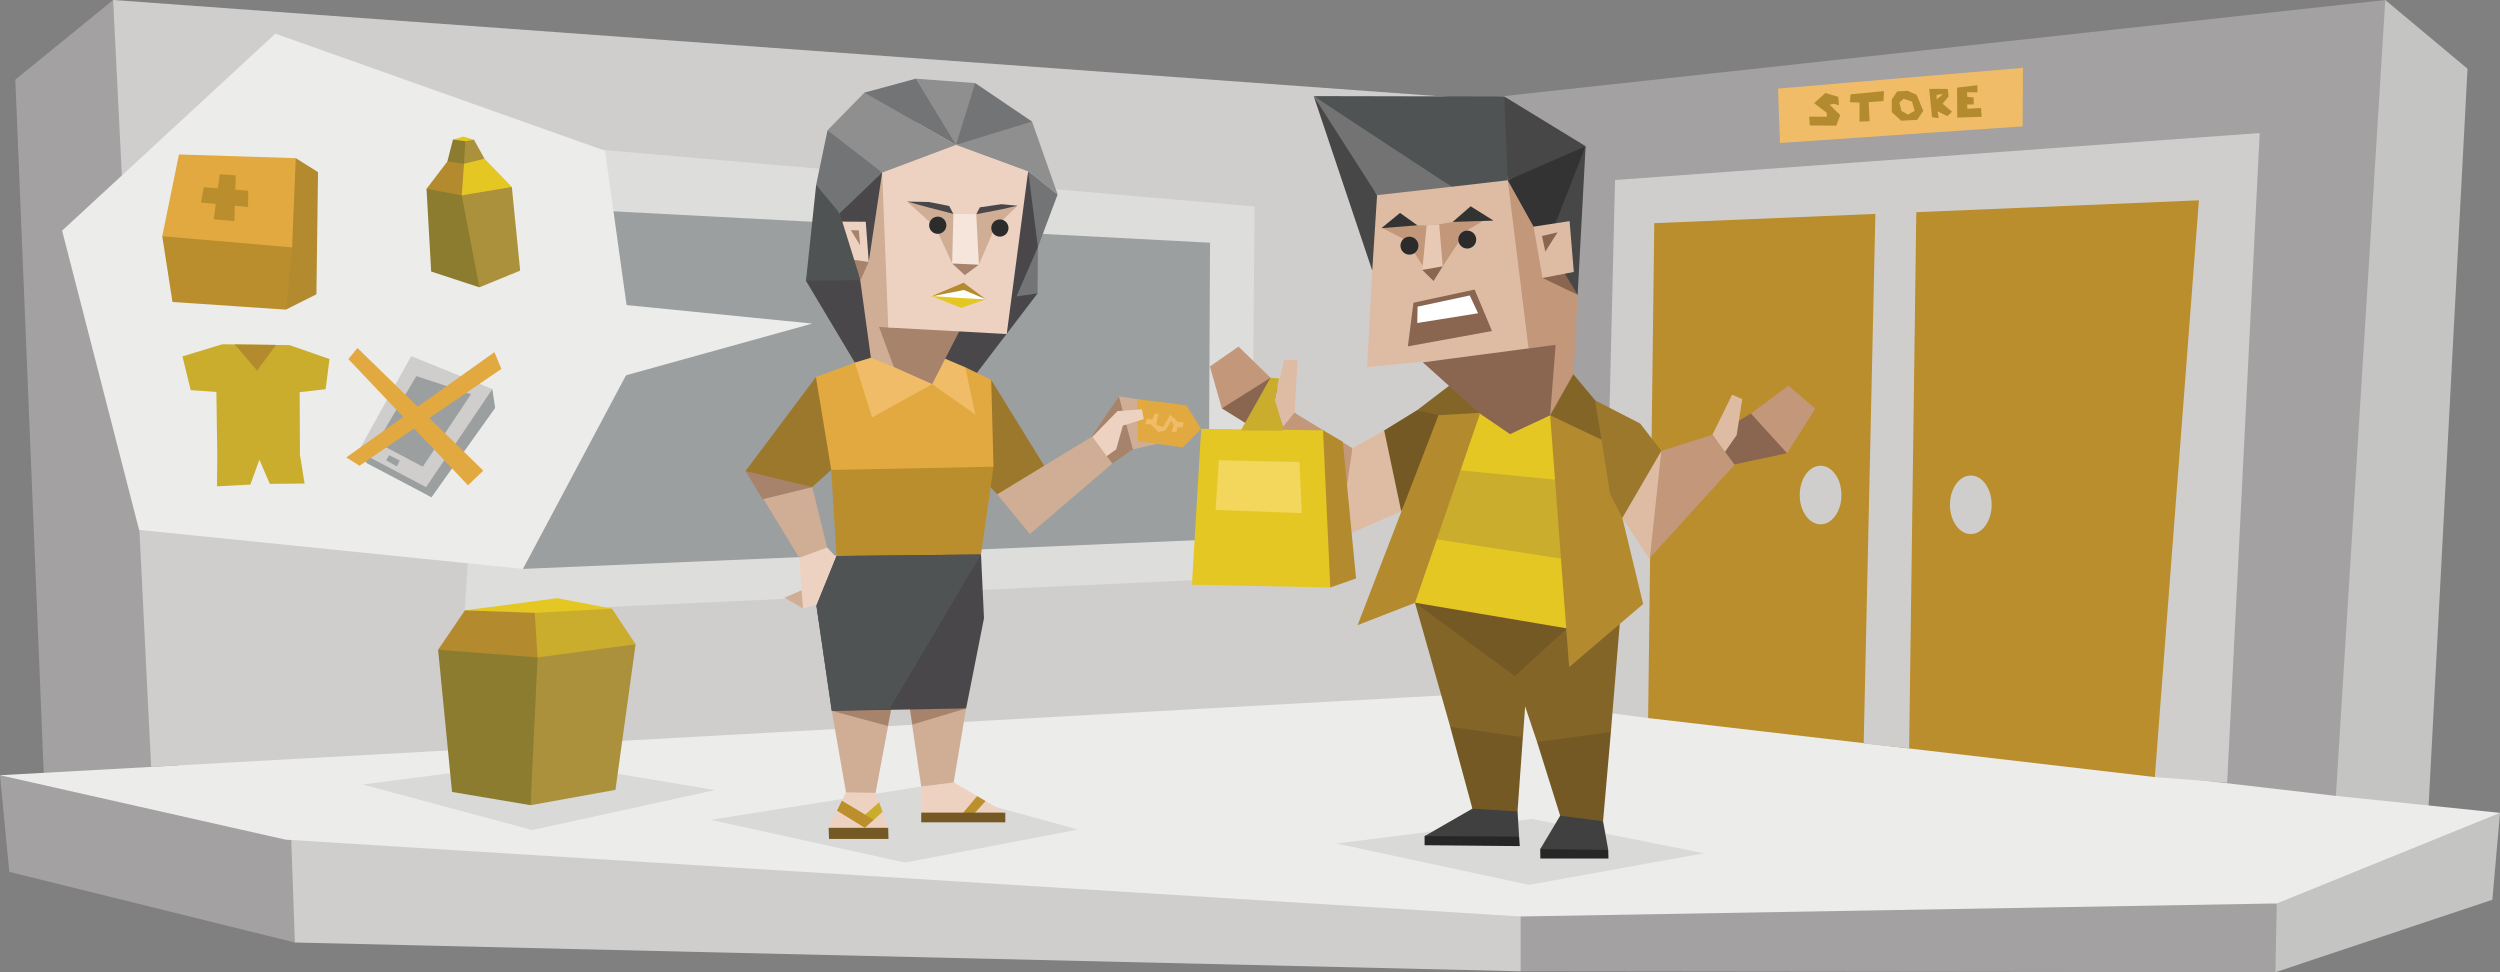 <svg xmlns="http://www.w3.org/2000/svg" viewBox="0 0 900 350"><rect x="0" y="0" width="900" height="350" fill="#808080" stroke="none"/><defs><style>.cls-1{fill:#c4c4c2;}.cls-1,.cls-11,.cls-12,.cls-13,.cls-14,.cls-15,.cls-2,.cls-3,.cls-4,.cls-5,.cls-6,.cls-7,.cls-8,.cls-9{fill-rule:evenodd;}.cls-2{fill:#a3a1a1;}.cls-10,.cls-3{fill:#d0cecd;}.cls-4,.cls-48{fill:#ececeb;}.cls-22,.cls-5{fill:#ba8e2d;}.cls-23,.cls-6{fill:#f0bc67;}.cls-39,.cls-7{fill:#b38b2e;}.cls-8{fill:#dddddc;}.cls-49,.cls-9{fill:#9b9fa0;}.cls-11,.cls-40{fill:#2b2b2b;}.cls-11{opacity:0.1;}.cls-12,.cls-28{fill:#e4c723;}.cls-13,.cls-29{fill:#cbad2d;}.cls-14,.cls-50{fill:#ab913c;}.cls-15,.cls-51{fill:#8c7c2f;}.cls-16{fill:#d0ae95;}.cls-17{fill:#e1a940;}.cls-18{fill:#a8836c;}.cls-19{fill:#eed2c1;}.cls-20{fill:#9c782c;}.cls-21{fill:#494749;}.cls-24{fill:#272626;}.cls-25{fill:#404040;}.cls-26{fill:#836528;}.cls-27{fill:#755924;}.cls-30{fill:#c2977a;}.cls-31{fill:#debca4;}.cls-32{fill:#8a6651;}.cls-33{fill:#474747;}.cls-34{fill:#333;}.cls-35{fill:#737373;}.cls-36{fill:#505353;}.cls-37{fill:#e8c9b6;}.cls-38{fill:#fff;}.cls-41{fill:#f3d65c;}.cls-42{fill:#737475;}.cls-43{fill:#4f5353;}.cls-44{fill:#f6e5db;}.cls-45{fill:#8f8f8f;}.cls-46{fill:#bc8f2d;}.cls-47{fill:#2b2c2b;}</style></defs><title>explorers_Entertainer_ESFP_weaknesses</title><g id="ILLUSTRATION_copy" data-name="ILLUSTRATION copy"><g id="wall_and_floor_copy" data-name="wall and floor copy"><polygon class="cls-1" points="791.61 72.11 858.7 0 888.3 24.75 873.28 309.27 760.63 313.79 791.61 72.11"/><polygon class="cls-2" points="255.96 65.4 40.73 0 5.51 28.67 17.14 312.28 180.85 294.22 255.96 65.4"/><polygon class="cls-2" points="154.21 316.55 106.15 339.3 3.34 313.87 0 279.08 140.19 281.75 154.21 316.55"/><polygon class="cls-1" points="794.44 307.85 819.14 350 897.25 323.91 900 292.63 794.44 307.85"/><polygon class="cls-2" points="490.68 303.16 547.43 349.67 819.14 350 819.64 325.24 490.68 303.16"/><polygon class="cls-3" points="104.14 291.12 104.81 301.16 106.15 339.3 547.43 349.67 547.43 329.93 228.32 224.88 104.14 291.12"/><polygon class="cls-4" points="110.15 231.24 63.98 275.55 0 279.08 102.82 302.28 547.43 329.93 819.64 325.24 900 292.63 840.92 286.52 520.72 176.04 110.15 231.24"/><polygon class="cls-2" points="470.23 89.11 531.79 35.64 858.7 0 840.92 286.52 534.74 250.97 470.23 89.11"/><polygon class="cls-3" points="40.73 0 531.79 35.64 532.07 249.64 54.41 276.07 40.73 0"/></g><g id="store_copy" data-name="store copy"><polygon class="cls-3" points="813.5 47.89 801.78 281.75 775.74 279.75 700.55 246.04 593.32 258.5 576.8 256.33 581.41 64.8 813.5 47.89"/><polygon class="cls-5" points="595.54 80.34 791.61 72.11 775.74 279.75 593.32 258.5 595.54 80.34"/><polygon class="cls-6" points="640.1 31.88 640.78 51.48 728.14 45.49 728.27 24.42 640.1 31.88"/><polygon class="cls-7" points="661.78 34.86 657.11 33.49 653.09 37.15 657.65 40.61 657.64 42.03 651.3 41.99 651.53 45.17 661.04 45.23 662.49 41.47 658.67 37.69 660.09 37.36 662.01 37.87 661.78 34.86"/><polygon class="cls-7" points="666.21 33.97 678.23 32.79 678.04 36.39 672.7 36.77 673.07 43.63 669.4 43.78 669.44 36.92 665.94 36.81 666.21 33.97"/><polygon class="cls-7" points="682.99 32.91 681.05 35.82 681.02 40.34 684.42 43.45 690.18 43.16 692.37 39.91 689.99 34.12 686.74 32.68 682.99 32.91"/><polygon class="cls-6" points="685.29 35.55 683.76 36.92 684.55 39.95 686.86 41.25 689.28 39.89 688.32 36.58 685.29 35.55"/><polygon class="cls-7" points="695.53 42.19 694.51 31.98 701.19 32.02 701.5 34.7 699.32 37.36 702.72 40.23 701.04 41.81 697.54 40.11 697.95 42.54 695.53 42.19"/><polygon class="cls-6" points="697.18 34.16 697.17 35.81 699.51 33.81 697.18 34.16"/><polygon class="cls-7" points="704.53 31.54 704.62 42.33 713.39 42.05 713.16 38.87 708.24 39.15 708.22 37.61 710.58 37.6 710.51 35.09 708.21 34.85 708.13 33.19 711.86 33.26 711.88 30.67 704.53 31.54"/><polygon class="cls-8" points="178.25 50.25 220.31 54.26 451.63 74.34 450.63 199.79 430.6 208.82 167.23 220.87 178.25 50.25"/><polygon class="cls-9" points="187.76 74.34 435.61 87.38 435.1 194.27 188.26 204.81 187.76 74.34"/><polygon class="cls-3" points="675.27 70.99 670.93 267.7 687.29 269.38 689.96 68.98 675.27 70.99"/><ellipse class="cls-10" cx="709.49" cy="181.72" rx="7.51" ry="10.54"/><ellipse class="cls-10" cx="655.41" cy="178.21" rx="7.51" ry="10.54"/></g><g id="shadows_copy" data-name="shadows copy"><polygon class="cls-11" points="130.51 282.42 195.27 274.06 257.36 284.43 191.6 298.81 130.51 282.42"/><polygon class="cls-11" points="255.85 295.13 331.64 283.14 388.04 298.65 325.79 310.52 255.85 295.13"/><polygon class="cls-11" points="481.17 303.67 551.43 294.8 613.35 307.18 550.43 318.55 481.17 303.67"/></g><g id="trash_bin_copy" data-name="trash bin copy"><polygon class="cls-12" points="168.99 227.14 167.36 219.74 200.53 215.35 220.31 219.11 190.51 231.15 168.99 227.14"/><polygon class="cls-13" points="179.75 241.44 192.52 220.62 220.31 219.11 228.82 231.91 186.26 253.23 179.75 241.44"/><polygon class="cls-7" points="181 251.73 157.72 233.91 167.36 219.74 192.52 220.62 193.52 236.67 181 251.73"/><polygon class="cls-14" points="177.75 265.53 191.01 289.87 221.56 284.35 228.82 231.91 193.52 236.67 177.75 265.53"/><polygon class="cls-15" points="157.72 233.91 162.73 285.1 191.01 289.87 193.52 236.67 157.72 233.91"/></g><g id="characters_copy" data-name="characters copy"><polygon class="cls-16" points="400.81 147.18 402.81 142.67 409.32 143.67 418.58 159.31 407.84 161.78 400.81 147.18"/><polygon class="cls-17" points="409.65 158.77 409.32 143.67 427.09 145.93 432.43 154.38 425.8 161.09 409.65 158.77"/><polygon class="cls-18" points="389.79 169.01 392.13 158.39 402.81 142.67 407.84 161.78 400.43 166.88 389.79 169.01"/><polygon class="cls-19" points="388.29 173.28 392.13 158.39 402.33 147.98 411.07 147.35 411.76 150.86 404.24 153.22 401.81 161.78 396.76 165.37 388.29 173.28"/><polygon class="cls-16" points="293.07 210.5 289.07 219.03 282.39 215.18 293.07 210.5"/><polygon class="cls-19" points="292.41 192.26 297.75 197.11 301.17 200.71 300.25 212.67 295.58 217.19 289.07 219.03 287.73 200.79 292.41 192.26"/><polygon class="cls-20" points="311.43 145.01 293.74 135.72 268.37 169.6 285.9 181.14 299.25 169.18 311.43 145.01"/><polygon class="cls-21" points="361.75 90.56 373.52 105.62 347.48 139.74 322.45 123.43 361.75 90.56"/><polygon class="cls-21" points="295.91 90.81 290.15 101.1 313.69 140.49 328.96 106.12 295.91 90.81"/><polygon class="cls-20" points="338.8 138.74 356.83 136.73 377.77 170.69 359 177.96 344.48 162.82 338.8 138.74"/><polygon class="cls-22" points="348.82 147.43 357.66 168.01 353.16 199.62 309.18 209.49 301.17 200.71 299.25 169.18 348.82 147.43"/><polygon class="cls-17" points="293.74 135.72 307.76 130.54 329.21 134.74 347.48 132.21 356.83 136.73 357.66 168.01 299.25 169.18 293.74 135.72"/><polygon class="cls-23" points="307.76 130.54 313.52 128.78 329.79 124.69 347.48 132.21 351.15 149.27 335.59 138.28 313.94 150.28 307.76 130.54"/><polygon class="cls-24" points="561.56 300.96 554.48 305.69 554.53 309.08 579.04 309.08 578.97 305.96 561.56 300.96"/><polygon class="cls-25" points="578.97 305.96 554.48 305.69 561.66 293.65 570.58 284.22 577.1 295.65 578.97 305.96"/><polygon class="cls-24" points="532.02 295.84 512.85 301 512.85 304.28 547.12 304.6 546.88 301.16 532.02 295.84"/><polygon class="cls-26" points="510.25 147.59 526.84 134.94 530.22 140.92 532.9 148.61 519.8 151.14 510.25 147.59"/><polygon class="cls-27" points="504.45 184.11 513.42 167.49 517.87 149.47 510.25 147.59 498.3 154.96 489.48 177.39 504.45 184.11"/><polygon class="cls-28" points="564.73 226.23 529.57 224.83 509.39 217.03 521.31 174.43 532.85 148.56 544.12 154.63 555.23 150.87 557.59 149.47 560.33 149.15 564.3 183.04 564.73 226.23"/><polygon class="cls-29" points="518.84 182.93 521.31 174.43 521.84 173.25 525.82 169.32 561.13 172.81 563.87 179.81 564.3 183.04 564.08 189.28 568.54 202.13 517.23 194.17 518.84 182.93"/><polygon class="cls-30" points="541.79 59.22 564.09 60.22 567.95 106.11 548.24 132.66 546.52 112.06 542.75 65.42 542.8 64.89 541.79 59.22"/><polygon class="cls-20" points="582.9 187.01 597.49 181.53 598.08 162.33 590.46 152.47 574.28 144.14 573.69 171.34 582.9 187.01"/><polygon class="cls-30" points="544.78 113.65 567.95 106.11 567.78 109.56 566.04 142.62 564.63 143.65 558.05 149.51 545.35 131.66 544.78 113.65"/><polygon class="cls-31" points="517.83 66.23 495.75 70.25 493.08 81.25 494.01 97.42 492.15 132.16 550.41 126.51 542.8 64.89 542.75 64.57 517.83 66.23"/><polygon class="cls-30" points="512.62 96.3 506.12 86.43 497.59 82.1 505.39 80.22 510.26 81.11 513.6 81.14 518.1 80.75 522.96 79.89 528.76 77.25 535.58 78.58 527.71 83.19 519.38 95.89 512.62 96.3"/><polygon class="cls-32" points="532.82 148.94 512.2 130.43 560.03 124.14 558.05 149.51 543.61 156.29 532.82 148.94"/><polygon class="cls-32" points="567.78 103.84 567.95 106.11 555.3 100.07 563.16 94.72 567.78 103.84"/><polygon class="cls-33" points="472.93 34.6 494.01 97.42 495.75 70.25 489.07 57.04 472.93 34.6"/><polygon class="cls-33" points="556.97 88.03 567.95 106.11 570.82 52.64 563.85 66.75 556.97 88.03"/><polygon class="cls-34" points="556.97 88.03 570.82 52.64 565.16 53.99 552.69 59.72 542.8 64.89 552.09 81.59 556.97 88.03"/><polygon class="cls-33" points="570.82 52.64 541.54 34.74 540.11 47.49 542.8 64.89 570.82 52.64"/><polygon class="cls-35" points="495.75 70.25 522.55 67.23 499.45 50.08 472.93 34.6 495.75 70.25"/><polygon class="cls-36" points="522.55 67.23 542.8 64.89 541.54 34.74 472.93 34.6 522.55 67.23"/><polygon class="cls-31" points="552.09 81.59 565.05 79.6 566.57 97.9 555.3 100.07 552.09 81.59"/><polygon class="cls-32" points="560.72 83.63 555.12 84.96 556.32 90.56 560.72 83.63"/><polygon class="cls-37" points="513.6 81.14 512.01 97.18 519.38 95.89 518.1 80.75 513.6 81.14"/><polygon class="cls-32" points="516.08 101.16 512.01 97.18 519.38 95.89 516.08 101.16"/><polygon class="cls-34" points="497.32 82.13 504 76.65 510.26 81.11 497.32 82.13"/><polygon class="cls-34" points="522.96 79.89 529.42 74.26 537.66 79.42 522.96 79.89"/><polygon class="cls-32" points="508.85 108.97 530.86 104.24 537.12 119.17 506.83 124.69 508.85 108.97"/><polygon class="cls-38" points="510.33 110.39 529.11 106.37 532.11 112.77 510.21 116.28 510.33 110.39"/><polygon class="cls-39" points="488.73 225.05 517.87 149.47 532.9 148.61 509.39 217.03 488.73 225.05"/><polygon class="cls-30" points="466.06 148.61 486.88 161.34 486.88 179.62 482.13 193.77 456.09 155.88 460.27 149.66 466.06 148.61"/><polygon class="cls-25" points="512.85 301 546.88 301.16 546.32 292.13 539.66 276.04 530.06 291.11 512.85 301"/><path class="cls-26" d="M522.08,261.62,509.39,217l41.33,14.53-2.47,33.83-14.92,5.33Z"/><path class="cls-27" d="M530.06,291.11l-8-29.49,26.17,3.77-1.93,26.73Z"/><polygon class="cls-26" points="553.35 267.11 543.21 236.93 532.42 225.96 565.05 226.23 564.89 238.55 574.28 228.97 583.24 223.06 579.92 263.51 566.77 276.79 553.35 267.11"/><polygon class="cls-27" points="561.66 293.65 553.35 267.11 579.92 263.51 577.1 295.65 561.66 293.65"/><polygon class="cls-27" points="509.39 216.98 545.36 243.42 564.14 226.23 509.39 216.98"/><polygon class="cls-39" points="564.89 240.16 591.54 217.45 584.05 186.44 579.64 177.88 574.28 144.14 558.05 149.51 564.89 240.16"/><polygon class="cls-26" points="576.57 158.31 558.05 149.51 566.4 134.71 574.28 144.14 576.57 158.31"/><polygon class="cls-31" points="504.45 184.11 498.3 154.96 486.88 161.34 482.13 193.77 504.45 184.11"/><path class="cls-40" d="M527.2,83.19a3.27,3.27,0,0,0-2.05,4.07,3.22,3.22,0,1,0,2.05-4.07Z"/><path class="cls-40" d="M506.4,85.38a3.22,3.22,0,0,0,2,6.13,3.22,3.22,0,1,0-2-6.13Z"/><polygon class="cls-32" points="439.86 147.02 451.38 136.47 457.13 135.81 466.06 148.61 457.63 158.06 439.86 147.02"/><polygon class="cls-30" points="445.87 124.77 457.38 135.98 439.86 147.02 435.56 131.92 445.87 124.77"/><polygon class="cls-31" points="462.27 129.62 458.77 144.27 461.81 153.71 466.06 148.61 467.12 129.62 462.27 129.62"/><polygon class="cls-32" points="643.35 163.16 632.96 147.6 630.33 148.86 616.28 157.3 623.83 167.3 643.35 163.16"/><polygon class="cls-30" points="643.85 138.82 630.33 148.86 643.35 163.16 653.49 147.1 643.85 138.82"/><polygon class="cls-31" points="627.2 143.71 625.2 156.63 620.82 162.91 616.48 156.51 623.57 142.08 627.2 143.71"/><polygon class="cls-31" points="584.05 186.44 593.57 200.97 605.59 184.16 598.08 162.33 584.05 186.44"/><polygon class="cls-30" points="616.48 156.51 598.08 162.33 593.95 200.84 624.45 167.3 616.48 156.51"/><polygon class="cls-39" points="456.63 187.92 478.91 211.5 488.18 208.24 483.42 159.06 476.29 154.92 456.63 187.92"/><polygon class="cls-28" points="432.43 154.38 476.29 154.92 478.91 211.5 429.1 210.5 432.43 154.38"/><polygon class="cls-29" points="446.7 154.97 457.38 135.98 460.47 136.23 458.97 143.93 461.81 153.71 461.64 155.05 446.7 154.97"/><polygon class="cls-41" points="438.77 165.67 467.82 166.34 468.65 184.74 437.61 183.57 438.77 165.67"/><g id="Layer_1"><polygon class="cls-27" points="361.91 292.53 354.51 291.34 334.2 291.25 331.64 292.53 331.64 296.04 361.91 296.04 361.91 292.53"/><polygon class="cls-27" points="319.75 298.02 316.2 296.73 301.51 296.78 298.3 298.02 298.45 302.02 319.85 302.02 319.75 298.02"/><polygon class="cls-19" points="342.88 281.36 351.8 286.6 352.49 288.33 354.81 288.38 361.91 292.53 351.06 292.53 349.63 291.39 346.77 292.53 331.64 292.53 331.64 283.14 333.66 281.06 339.08 280.37 342.88 281.36"/><polygon class="cls-19" points="312.4 283.93 315.31 285.46 316.5 288.82 316.2 291.1 317.73 292.23 319.75 298.02 298.3 298.02 301.31 291.84 303.18 290.55 303.09 288.23 304.56 285.26 306.98 283.98 312.4 283.93"/><polygon class="cls-19" points="352.15 229.47 347.81 255.02 345.15 257.69 332.18 258.28 328.68 255.61 327 240 330.16 234.91 347.37 227.79 352.15 229.47"/><polygon class="cls-42" points="373.65 88.92 373.52 105.62 365.91 106.71 367.04 98.56 371.92 87.73 373.65 88.92"/><polygon class="cls-21" points="368.42 67.37 370.14 61.58 373.6 69.5 374.44 80.37 373.65 88.92 365.91 106.71 363.59 102.86 368.42 67.37"/><polygon class="cls-42" points="380.75 69.99 373.65 88.92 370.14 61.58 375.57 65.89 380.75 69.99"/><polygon class="cls-43" points="302.3 76.76 305.16 79.73 310.14 96.33 309.79 100.83 290.15 101.1 295.49 79.23 297.42 76.22 302.3 76.76"/><polygon class="cls-43" points="293.81 66.58 290.15 101.1 302.3 76.76 299.39 69.89 296.92 67.22 293.81 66.58"/><polygon class="cls-18" points="346.15 117.66 335.59 138.28 321.78 132.13 315.24 122.12 312.23 108.28 332.92 116.35 341.45 116.59 346.15 117.66"/><polygon class="cls-16" points="320.99 101.03 336.86 116.5 319.78 117.91 316.44 117.66 321.78 132.13 313.52 128.78 309.59 100.19 308.76 96.08 310.93 91.98 313.74 73.1 317.58 62.13 319.8 69.89 320.99 101.03"/><polygon class="cls-21" points="312.75 94.31 317.58 62.13 306.76 62.96 303.73 72.36 302.3 76.76 303.23 79.78 308.71 81.01 309.1 89.66 312.75 94.31"/><polygon class="cls-18" points="312.75 94.31 309.79 100.83 307.52 93.56 308.07 91.83 310.93 91.98 312.75 94.31"/><polygon class="cls-19" points="311.67 79.83 312.75 94.31 307.52 93.56 303.23 79.78 311.67 79.83"/><polygon class="cls-18" points="309.2 82.94 306.29 82.84 309.64 88.33 309.2 82.94"/><polygon class="cls-19" points="362.42 120.25 319.78 117.91 317.58 62.13 326.95 47.41 343.47 48.79 355.16 44.44 363.25 46.53 370.14 61.58 362.42 120.25"/><polygon class="cls-18" points="352.4 95.29 347.32 99.05 342.78 94.85 347.86 93.27 352.4 95.29"/><polygon class="cls-16" points="360.68 74.34 366.32 74.06 358.12 82 352.4 95.29 347.86 81.9 351.46 77.11 360.68 74.34"/><polygon class="cls-16" points="343.22 77.01 347.22 81.95 342.78 94.85 336.76 81.8 326.52 72.56 335.68 73.84 343.22 77.01"/><polygon class="cls-44" points="352.4 95.29 342.78 94.85 343.22 77.01 351.46 77.11 352.4 95.29"/><polygon class="cls-21" points="366.32 74.06 360.53 73.5 352.74 74.64 351.46 77.11 360.43 75.38 366.32 74.06"/><polygon class="cls-21" points="341.7 74.14 343.22 77.01 334.3 74.69 326.52 72.56 334.35 72.71 341.7 74.14"/><polygon class="cls-42" points="351.06 29.91 371.53 43.75 366.88 49.04 344.16 52.15 344.48 40.38 347.37 33.67 351.06 29.91"/><polygon class="cls-45" points="329.66 28.33 351.06 29.91 344.16 52.15 332.28 44.24 329.47 34.21 329.66 28.33"/><polygon class="cls-42" points="329.66 28.33 344.16 52.15 330.25 44.24 313.1 42.51 311.18 33.35 329.66 28.33"/><polygon class="cls-45" points="297.91 46.9 306.93 55.21 317.58 62.13 344.16 52.15 311.18 33.35 297.91 46.9"/><polygon class="cls-42" points="302.3 76.76 317.58 62.13 297.91 46.9 293.81 66.58 302.3 76.76"/><polygon class="cls-29" points="317.73 292.23 314.57 295.15 311.57 295.15 311.42 293.27 316.5 288.82 317.73 292.23"/><polygon class="cls-46" points="303.09 288.23 314.57 295.15 311.32 298.02 301.31 291.84 303.09 288.23"/><polygon class="cls-46" points="354.81 288.38 351.06 292.53 346.77 292.53 351.8 286.6 354.81 288.38"/><polygon class="cls-16" points="347.81 255.02 326.7 249.64 331.64 283.14 343.32 281.66 347.81 255.02"/><polygon class="cls-18" points="347.81 255.02 326.7 249.64 328.46 260.84 347.81 255.02"/><polygon class="cls-16" points="322.2 248.13 299.44 255.91 304.56 285.26 315.22 285.41 322.2 248.13"/><polygon class="cls-18" points="322.2 248.13 299.44 255.91 319.61 261.35 322.2 248.13"/><polygon class="cls-45" points="371.53 43.75 380.75 69.99 370.39 61.79 344.16 52.15 371.53 43.75"/><polygon class="cls-38" points="346.81 102.86 335.22 106.56 346.56 109.25 354.93 107.75 346.81 102.86"/><polygon class="cls-28" points="354.93 107.75 346.02 110.82 335.22 106.56 346.21 107.31 354.93 107.75"/><polygon class="cls-39" points="354.93 107.75 347.02 104.4 335.03 106.75 346.9 101.77 354.93 107.75"/><path class="cls-47" d="M340.68,81.13A3.09,3.09,0,1,1,337.59,78,3.09,3.09,0,0,1,340.68,81.13Z"/><path class="cls-47" d="M363.05,82.14A3.09,3.09,0,1,1,360,79,3.1,3.1,0,0,1,363.05,82.14Z"/></g><polygon class="cls-16" points="393.21 157.14 359 177.96 370.76 192.26 400.43 166.88 393.21 157.14"/><polygon class="cls-21" points="301.16 200.16 293.91 218.02 299.44 255.91 347.81 255.02 354.24 222.54 353.16 199.62 301.16 200.16"/><polygon class="cls-43" points="301.16 200.16 293.91 218.02 299.44 255.91 320.19 255.24 353.16 199.62 301.16 200.16"/><polygon class="cls-16" points="287.73 200.79 297.75 197.11 292.41 175.37 277.05 174.87 274.88 179.72 287.73 200.79"/><polygon class="cls-18" points="274.55 179.72 292.41 175.37 268.37 169.6 274.55 179.72"/><polygon class="cls-23" points="426.06 152.02 424.06 151.92 421.27 149.29 418.68 153.75 416.17 152.87 417.08 148.92 415.7 148.92 414.82 151.05 412.84 150.8 412.36 152.7 414.17 152.71 417.14 155.57 419.52 154.94 421.63 151.49 422.59 153.06 421.77 155.5 423.59 155.38 423.93 153.75 425.74 153.9 426.06 152.02"/></g><g id="chat_bubble_copy" data-name="chat bubble copy"><polygon class="cls-48" points="217.8 54.26 99.14 12.11 22.36 83.03 50.07 190.76 188.26 204.81 228.32 129.54 217.8 54.26"/><polygon class="cls-49" points="145.33 162.24 147.87 174.32 155.34 179.01 178.25 146.85 177.25 140.07 145.33 162.24"/><polygon class="cls-49" points="132.77 160.77 129.01 162.49 132.06 166.75 155.34 179.01 153.38 175.37 132.77 160.77"/><polygon class="cls-28" points="164.9 52.76 163.06 50.25 166.77 49.16 170.65 50.33 164.9 52.76"/><polygon class="cls-50" points="164.4 54.52 167.48 50.84 170.65 50.33 174.41 57.11 164.48 62.8 164.4 54.52"/><polygon class="cls-51" points="162.31 60.7 161.06 58.11 163.06 50.25 167.48 50.84 167.06 58.95 162.31 60.7"/><polygon class="cls-39" points="94.47 65.3 106.48 56.94 114.49 61.96 113.91 105.95 102.89 111.47 94.47 65.3"/><polygon class="cls-48" points="221.81 109.46 218.3 137.06 292.41 116.49 221.81 109.46"/><polygon class="cls-29" points="77.9 141.09 78.22 163.99 107.98 163.67 107.88 141.19 117.23 140.13 118.62 129.26 104.27 124.25 80.03 123.93 65.67 128.3 68.65 140.45 77.9 141.09"/><polygon class="cls-39" points="92.57 133.41 84.49 124.01 99.38 124.17 92.57 133.41"/><polygon class="cls-29" points="87 153.87 78.22 163.99 78.11 175.08 90.13 174.45 93.38 165.5 97.14 174.2 109.65 174.07 107.98 163.67 87 153.87"/><polygon class="cls-28" points="159.89 63.97 167.06 58.95 174.41 57.11 184.26 67.31 162.06 78.02 159.89 63.97"/><polygon class="cls-39" points="157.89 80.69 153.55 67.98 161.06 58.11 167.06 58.95 166.23 70.32 157.89 80.69"/><polygon class="cls-50" points="162.22 84.04 166.23 70.32 184.26 67.31 187.26 97.42 172.57 103.44 162.22 84.04"/><polygon class="cls-51" points="153.55 67.98 155.22 97.75 172.57 103.44 166.23 70.32 153.55 67.98"/><polygon class="cls-10" points="148.04 128.2 129.01 162.49 153.38 175.37 177.25 140.07 148.04 128.2"/><polygon class="cls-49" points="149.88 135.39 135.69 159.31 152.21 168.01 169.57 141.91 149.88 135.39"/><polygon class="cls-49" points="140.07 163.87 139.03 165.71 142.87 167.93 143.91 165.79 140.07 163.87"/><polygon class="cls-17" points="128.68 125.27 173.99 169.43 168.48 174.7 125.42 129.28 128.68 125.27"/><polygon class="cls-17" points="178 126.78 124.67 164.66 129.43 167.67 180.5 132.8 178 126.78"/><polygon class="cls-22" points="68.09 78.35 58.41 85.04 62.09 108.71 102.89 111.47 105.15 89.06 68.09 78.35"/><polygon class="cls-17" points="64.42 55.6 58.41 85.04 105.15 89.06 106.48 56.94 64.42 55.6"/><polygon class="cls-22" points="79.11 62.71 76.94 78.94 84.37 79.61 84.87 63.13 79.11 62.71"/><polygon class="cls-22" points="73.35 67.39 89.37 68.65 89.29 74.5 72.35 72.92 73.35 67.39"/></g></g></svg>